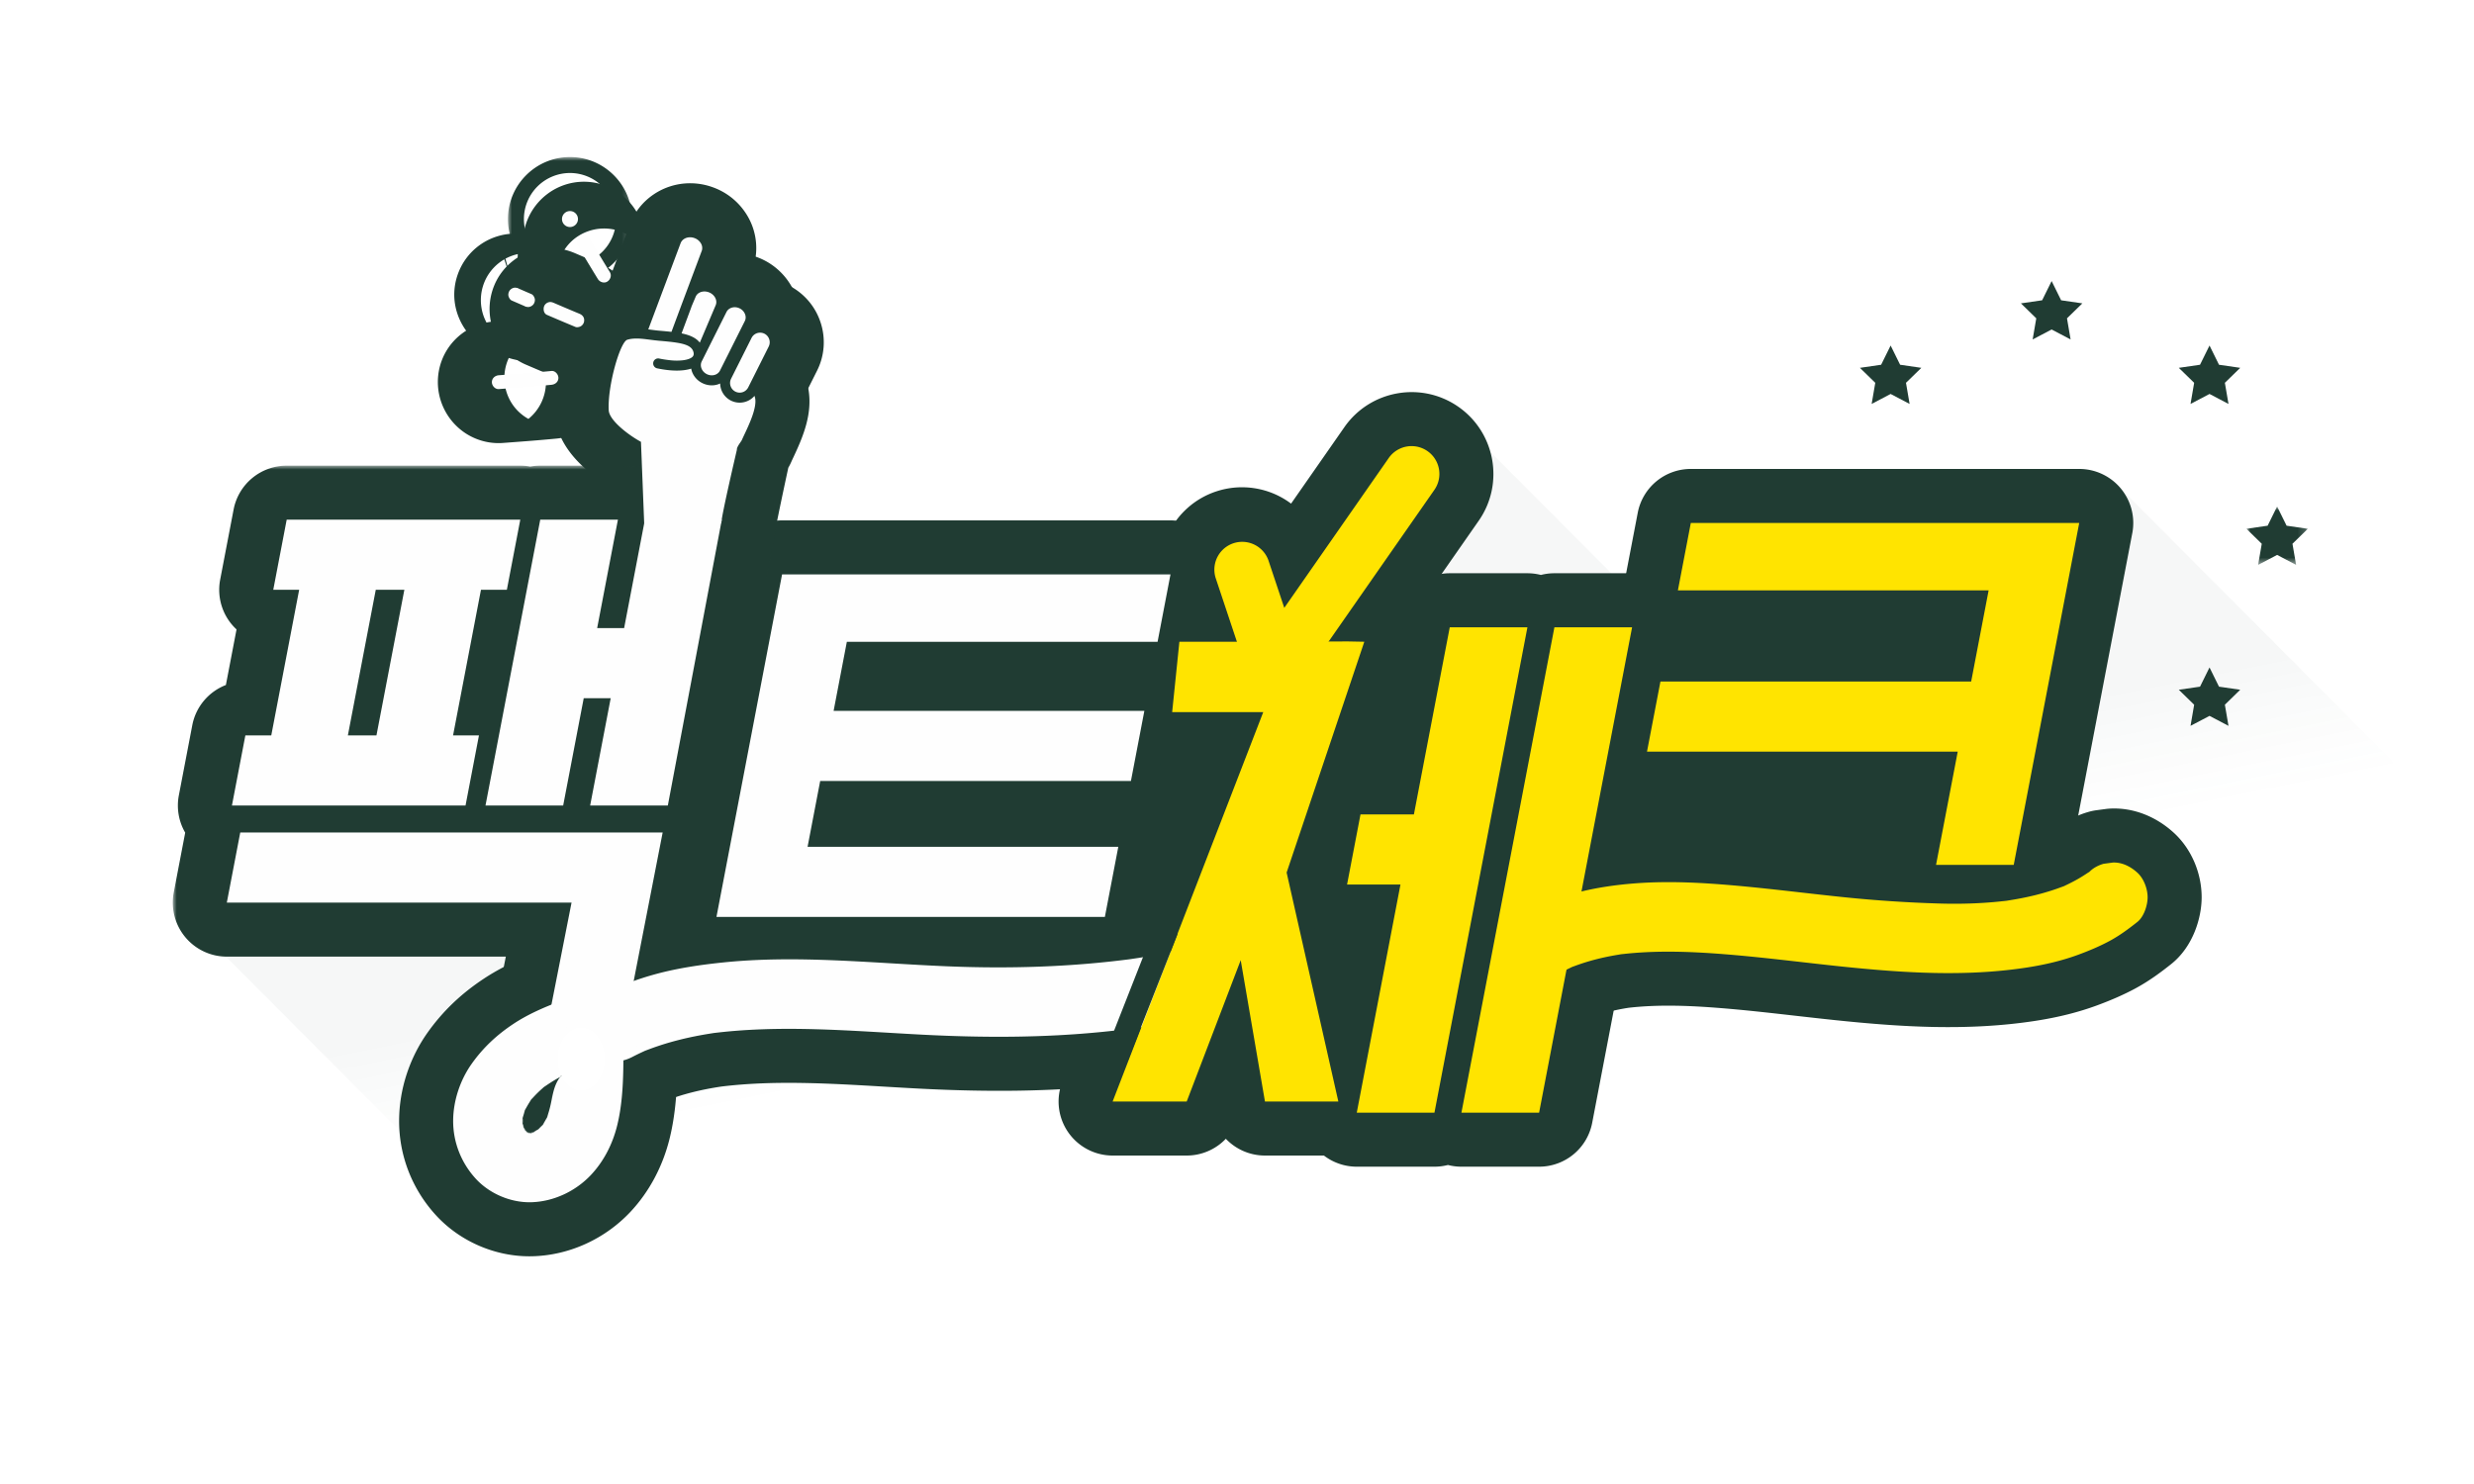 <svg width="315" height="189" viewBox="0 0 315 189" xmlns="http://www.w3.org/2000/svg" xmlns:xlink="http://www.w3.org/1999/xlink">
    <defs>
        <path id="qz7uwkj2ya" d="M0 0h315v189H0z"/>
        <path id="f28l3qtwge" d="M0 0h15.795v15.795H0z"/>
        <path id="kypisg15gg" d="M0 0h76.883v79.426H0z"/>
        <path id="d2ob6uuqwi" d="M0 0h7.821v7.438H0z"/>
        <filter x="-.5%" y="-1.2%" width="101.1%" height="102.4%" filterUnits="objectBoundingBox" id="jrwk4iuikc">
            <feGaussianBlur stdDeviation=".5" in="SourceGraphic"/>
        </filter>
        <filter x="-2.9%" y="-5.7%" width="105.9%" height="111.4%" filterUnits="objectBoundingBox" id="lmbqn4kqid">
            <feOffset dy="2" in="SourceAlpha" result="shadowOffsetOuter1"/>
            <feGaussianBlur stdDeviation="1" in="shadowOffsetOuter1" result="shadowBlurOuter1"/>
            <feColorMatrix values="0 0 0 0 0 0 0 0 0 0 0 0 0 0 0 0 0 0 0.2 0" in="shadowBlurOuter1" result="shadowMatrixOuter1"/>
            <feMerge>
                <feMergeNode in="shadowMatrixOuter1"/>
                <feMergeNode in="SourceGraphic"/>
            </feMerge>
        </filter>
        <linearGradient x1="55.603%" y1="52.53%" x2="50%" y2="40.59%" id="mqcjhpsnwb">
            <stop stop-color="#436F62" stop-opacity="0" offset="0%"/>
            <stop stop-color="#203C33" offset="100%"/>
        </linearGradient>
    </defs>
    <g fill="none" fill-rule="evenodd">
        <path d="m81.065 174.304-55.649-55.829h45.187l52.744-47.68h53.461l13.075-13.116 15.692 15.743h54.887l10.36-10.394 39.594 39.722-1.298 78.57H90.476l-9.411-7.016z" fill="url(#mqcjhpsnwb)" opacity=".2" filter="url(#jrwk4iuikc)"/>
        <g filter="url(#lmbqn4kqid)" transform="translate(22 18)">
            <path fill="#203C33" d="M169.33 98.181h59.141V69.47h-59.14zM63.71 22.199a5.32 5.32 0 0 0 1.908 1.382 5.46 5.46 0 0 0 3.068.332l-1.31-.488-.273.213-3.393-1.44zm3.392 8.32a6.885 6.885 0 0 1-4.218-1.445 6.884 6.884 0 0 1-4.55-9.015l1.16-3.12c.066-.204.14-.406.224-.604l.523-1.232c1.256-2.956 4.181-4.862 7.455-4.862 1.129 0 2.233.223 3.28.664a8.412 8.412 0 0 1 4.248 3.954 7.968 7.968 0 0 1 .233 6.704l-2.019 4.762a6.882 6.882 0 0 1-6.336 4.194z"/>
            <path d="M63.496 29.145c-.252 0-.505-.014-.76-.042l-.195-.02a57.373 57.373 0 0 0-1.078-.1l-.057-.005-.05-.004c-.41-.036-.835-.089-1.267-.145l-.399-.051a6.88 6.88 0 0 1-5.59-9.244l4.11-10.968c1.163-3.121 4.24-5.227 7.654-5.227 1.013 0 2.011.18 2.968.537a8.411 8.411 0 0 1 4.535 3.975 8.05 8.05 0 0 1 .659 5.793l-.023.085c-.176.634-2.732 7.363-2.758 7.431l-1.303 3.503a6.881 6.881 0 0 1-6.446 4.482" fill="#203C33"/>
            <path d="M69.568 55.422c-.433 0-.868-.041-1.3-.124l-9.546-1.838a6.882 6.882 0 0 1-5.575-6.485l-.276-6.992c-2.077-1.74-4.064-4.21-4.235-7.352-.166-3.036.646-6.414 1.003-7.726.92-3.38 2.369-6.995 6.144-8.193.843-.268 1.717-.42 2.672-.465l.06-.002c.435-.018.882-.014 1.334.012.3.017.638.047.978.084.275.03.534.063.79.096l.073.01c.252.032.5.067.738.087l.114.01a84.125 84.125 0 0 1 1.267.12 30.866 30.866 0 0 1 .842.097c.315.041.583.083.838.127l.074.013c4.3.766 6.172 3.149 6.986 5.03.113.26.212.525.296.794a6.817 6.817 0 0 1 1.228.81 6.88 6.88 0 0 1 6.61 4.996c.06.2.17.574.253 1.057.526 3.104-.648 5.95-1.895 8.604-.106.225-.2.422-.264.57a6.9 6.9 0 0 1-.406.804c-1.536 7.125-1.872 9.052-1.94 9.49a6.882 6.882 0 0 1-6.863 6.366z" fill="#203C33"/>
            <path d="M70.794 25.956a5.598 5.598 0 0 0 3.222-.527 5.607 5.607 0 0 0-.264-.944 5.486 5.486 0 0 0-2.671-2.986c-1.545-.771-3.413-.741-4.921 0 .046.245.108.487.187.725a5.488 5.488 0 0 0 2.75 3.205 5.518 5.518 0 0 0 1.688.525l-2.719-1.362 2.728 1.364zm-2.169 8.725a8.348 8.348 0 0 1-3.709-.878 8.244 8.244 0 0 1-4.046-4.478 8.002 8.002 0 0 1 .32-6.37l.723-1.443.003-.005 2.434-4.858c1.361-2.716 4.12-4.402 7.201-4.402 1.276 0 2.557.302 3.705.875 1.962.985 3.47 2.72 4.152 4.767.677 2.045.521 4.208-.433 6.103l-3.15 6.284c-1.36 2.717-4.119 4.405-7.2 4.405z" fill="#203C33"/>
            <path d="M69.14 24.017c.034.46.124.917.27 1.359l5.169-1.718a5.697 5.697 0 0 0-2.402-.535 5.66 5.66 0 0 0-3.037.894m5.44-.358-5.169 1.72a5.696 5.696 0 0 0 2.832 3.27 5.706 5.706 0 0 0 2.538.601c1.088 0 2.141-.323 3.037-.893a5.658 5.658 0 0 0-3.238-4.698m-2.403 13.226a8.148 8.148 0 0 1-3.617-.853c-4.002-2.009-5.623-6.883-3.63-10.874l2.605-5.198a8.066 8.066 0 0 1 7.246-4.472c1.247 0 2.496.294 3.614.85a8.066 8.066 0 0 1 4.074 4.695l.001.003a8.059 8.059 0 0 1-.441 6.178l-2.605 5.196a8.06 8.06 0 0 1-7.247 4.475M44.45 23.447a6.06 6.06 0 0 0-2.233 4.68c0 1.688.707 3.299 1.94 4.418a6 6 0 0 0 1.125.806 6.032 6.032 0 0 0 2.23-4.678 5.99 5.99 0 0 0-1.897-4.38 6.028 6.028 0 0 0-1.165-.846m-2.983 12.988a7.69 7.69 0 0 1-5.216-2.057 7.815 7.815 0 0 1-2.502-5.705c0-4.105 3.117-7.434 7.25-7.742l.304-.023c2.062-.153 4.195-.31 6.248-.51a7.636 7.636 0 0 1 5.858 1.96 7.816 7.816 0 0 1 2.57 5.768c0 4.014-3.051 7.337-7.097 7.729-2.174.211-4.35.373-6.454.53l-.407.03c-.185.013-.37.02-.554.02" fill="#203C33"/>
            <path d="M51.484 28.557a7.434 7.434 0 0 1-2.849-.56 318.561 318.561 0 0 1-3.711-1.573l-.004-.001a7.595 7.595 0 0 1-4.137-4.445 7.89 7.89 0 0 1 .459-6.293 7.757 7.757 0 0 1 4.785-3.825c1.737-.479 3.496-.342 5.227.404.557.24 1.118.48 1.679.717l.219.093.052.022.012.006 1.136.475c1.575.653 2.808 1.67 3.689 3.03 1.136 1.77 1.494 3.875 1.02 5.95a7.75 7.75 0 0 1-3.63 4.928 7.862 7.862 0 0 1-3.947 1.072z" fill="#203C33"/>
            <path d="M42.83 23.472c.433.052.868.059 1.301.02l.976-4.408-.206 4.29a6.033 6.033 0 0 0 1.584-.591l-1.027-3.714 1.14 3.65a6.029 6.029 0 0 0 2.327-2.423c.747-1.417.881-3.113.377-4.668-.422-1.303-1.31-2.424-2.497-3.182l-2.756 4.31 1.953-4.491a6.222 6.222 0 0 0-1.305-.02l-.975 4.407.205-4.29a5.962 5.962 0 0 0-1.573.586l1.017 3.72-1.158-3.64a6.026 6.026 0 0 0-2.306 2.407 6.054 6.054 0 0 0-.38 4.674 5.894 5.894 0 0 0 1.711 2.59l1.923-4.422-1.918 4.426c.242.214.503.41.78.588l2.756-4.311-1.95 4.492zm2.421 2.509c-.353 0-.706-.025-1.057-.074a7.579 7.579 0 0 1-2.383-.714l-1.388-.603c-1.985-.861-3.521-2.582-4.213-4.72-.642-1.98-.448-4.115.548-6.005a7.754 7.754 0 0 1 4.668-3.797 7.547 7.547 0 0 1 3.21-.238 7.557 7.557 0 0 1 2.382.714l1.389.604c1.983.859 3.52 2.58 4.212 4.718.641 1.979.448 4.11-.545 6a7.77 7.77 0 0 1-6.823 4.115z" fill="#203C33"/>
            <path d="M48.943 15.852a5.924 5.924 0 0 0 2.026.896 6.099 6.099 0 0 0 4.678-.823 5.932 5.932 0 0 0 2.672-5.761 5.917 5.917 0 0 0-2.972-1.047l-3.75 2.232 3.75-2.232a6.138 6.138 0 0 0-3.744.96c-1.966 1.266-2.934 3.555-2.66 5.775m5.984 7.013a7.844 7.844 0 0 1-6.66-3.717c-.966-1.569-1.888-3.11-2.583-4.278-2.146-3.605-1.048-8.22 2.5-10.508a7.727 7.727 0 0 1 5.922-1.014 7.828 7.828 0 0 1 4.922 3.592c.726 1.22 1.59 2.662 2.48 4.108 2.19 3.566 1.09 8.317-2.45 10.597a7.598 7.598 0 0 1-4.13 1.22" fill="#203C33"/>
            <g transform="translate(42.674)">
                <mask id="y9lf6jibhf" fill="#fff">
                    <use xlink:href="#f28l3qtwge"/>
                </mask>
                <path d="M7.898 2.033a5.871 5.871 0 0 0-5.865 5.864 5.871 5.871 0 0 0 5.865 5.865 5.871 5.871 0 0 0 5.864-5.865 5.871 5.871 0 0 0-5.864-5.864m0 13.762C3.543 15.795 0 12.252 0 7.897 0 3.543 3.543 0 7.898 0c4.355 0 7.897 3.543 7.897 7.897 0 4.355-3.542 7.898-7.897 7.898" fill="#203C33" mask="url(#y9lf6jibhf)"/>
            </g>
            <path fill="#FFED01" d="M118.678 96.773H69.224l8.353-43.616h49.454l-1.644 8.586H85.823l-1.684 8.792h39.565l-1.71 8.93H82.43l-1.605 8.38h39.563z"/>
            <g transform="translate(0 6.881)">
                <path d="M118.678 96.773H69.224a6.883 6.883 0 0 1-6.758-8.175l8.352-43.616a6.882 6.882 0 0 1 6.759-5.587h49.454a6.881 6.881 0 0 1 6.758 8.175l-1.644 8.586a6.871 6.871 0 0 1-2.466 4.085 6.88 6.88 0 0 1 .782 4.707l-1.71 8.93a6.866 6.866 0 0 1-2.258 3.91 6.882 6.882 0 0 1 .653 4.469l-1.71 8.93a6.882 6.882 0 0 1-6.758 5.586" fill="#203C33"/>
                <path d="M58.509 107.73c.693-.36 1.4-.691 2.118-.997l-1.058.447c3.173-1.333 6.537-2.12 9.94-2.582l-1.177.158c8.963-1.191 18.068-.332 27.052.135 7.695.4 15.375.413 23.048-.359 2.512-.252 5.022-.568 7.513-.978 1.92-.316 3.84-.692 5.703-1.258 1.084-.329 2.07-1.048 2.647-2.035.555-.949.79-2.348.446-3.412-.347-1.071-1.01-2.105-2.035-2.646-1.039-.549-2.259-.797-3.412-.446-2.668.809-5.446 1.256-8.204 1.63l1.177-.159c-7.863 1.054-15.802 1.286-23.724.956-9.492-.395-19.066-1.468-28.555-.48-2.786.29-5.577.7-8.289 1.417a37.514 37.514 0 0 0-7.66 2.962c-.957.497-1.754 1.627-2.035 2.646-.292 1.06-.16 2.472.446 3.413.61.945 1.518 1.777 2.646 2.034 1.196.272 2.317.123 3.413-.446" fill="#FFED01"/>
                <path d="M56.224 115.187c-.881 0-1.77-.1-2.653-.3-2.774-.633-5.224-2.414-6.903-5.014-1.63-2.529-2.126-5.965-1.298-8.97.806-2.93 2.914-5.585 5.499-6.927a44.351 44.351 0 0 1 9.071-3.507c2.714-.717 5.68-1.229 9.336-1.61 7.707-.802 15.298-.352 22.64.081 2.278.135 4.633.275 6.913.37 7.88.327 15.058.059 21.921-.822 2.193-.306 4.473-.687 6.547-1.316 2.795-.85 5.86-.514 8.625.948 2.508 1.325 4.414 3.672 5.365 6.61.927 2.863.523 6.314-1.054 9.007-1.443 2.465-3.782 4.292-6.585 5.143-2.425.736-4.794 1.169-6.586 1.463-2.49.41-5.087.749-7.942 1.035-7.314.736-14.97.858-24.093.384-1.44-.075-2.883-.16-4.328-.244-7.268-.427-14.145-.832-20.84-.02-2.676.398-5 .99-7.073 1.802-.378.171-.748.35-1.105.536h-.002a11.783 11.783 0 0 1-5.455 1.351" fill="#203C33"/>
                <path fill="#FFED01" d="M189.414 59.917h39.563L231.2 48.31h-39.563l1.644-8.586h49.454l-8.339 43.547h-9.891l2.762-14.424h-39.564z"/>
                <path d="M234.396 90.151h-9.891a6.883 6.883 0 0 1-6.759-8.175l1.197-6.249h-31.24a6.88 6.88 0 0 1-6.758-8.175l1.71-8.93a6.881 6.881 0 0 1 4.407-5.172 6.882 6.882 0 0 1-2.184-6.435l1.645-8.586a6.881 6.881 0 0 1 6.758-5.587h49.454a6.882 6.882 0 0 1 6.758 8.176l-8.339 43.546a6.882 6.882 0 0 1-6.758 5.587" fill="#203C33"/>
                <path fill="#FFED01" d="m151.709 54.85-2.11-.04-9.4.04h-12.035l-.92 8.96h11.6l-19.179 49.595h9.432l6.876-18 3.087 18h9.343l-6.585-29.158z"/>
                <path d="M148.403 120.287h-9.343c-1.941 0-3.72-.81-4.982-2.135a6.878 6.878 0 0 1-4.981 2.135h-9.432a6.88 6.88 0 0 1-6.417-9.363l15.558-40.234h-1.562a6.882 6.882 0 0 1-6.845-7.584l.92-8.958a6.881 6.881 0 0 1 6.845-6.178H140.2l9.37-.042c.053-.001.11 0 .165.002l2.11.041a6.881 6.881 0 0 1 6.386 9.074l-9.276 27.568 6.16 27.277a6.883 6.883 0 0 1-6.712 8.397" fill="#203C33"/>
                <path d="M151.224 76.842h6.8l4.565-23.834h9.89l-11.838 61.818h-9.891l5.564-29.054h-6.8l1.71-8.93zm24.69-23.834h9.891l-11.839 61.818h-9.89l11.838-61.818z" fill="#FFED01"/>
                <path d="M173.966 121.707h-9.89c-.586 0-1.161-.074-1.717-.217a6.883 6.883 0 0 1-1.719.217h-9.89a6.882 6.882 0 0 1-6.758-8.175l4.03-21.043a6.882 6.882 0 0 1-5.266-8.011l1.71-8.93a6.881 6.881 0 0 1 6.758-5.587h1.112l3.495-18.247a6.88 6.88 0 0 1 6.758-5.587h9.89c.586 0 1.161.075 1.716.217a6.884 6.884 0 0 1 1.719-.217h9.892a6.88 6.88 0 0 1 6.758 8.176l-11.84 61.818a6.882 6.882 0 0 1-6.758 5.586" fill="#203C33"/>
                <path d="M176.277 97.245a22.772 22.772 0 0 1 2.409-1.197l-1.058.447c2.376-.997 4.89-1.594 7.438-1.936l-1.176.158c4.54-.596 9.15-.432 13.703-.07 4.961.394 9.897 1.043 14.845 1.56 7.885.82 15.855 1.343 23.724.119 2.202-.343 4.387-.852 6.48-1.625 1.339-.494 2.669-1.052 3.928-1.726 1.285-.688 2.435-1.539 3.576-2.445.83-.658 1.297-2.125 1.297-3.13 0-1.087-.483-2.384-1.297-3.132-.844-.774-1.952-1.35-3.13-1.297l-1.178.158c-.75.21-1.402.59-1.954 1.139l-.185.146.896-.692c-1.33 1.023-2.803 1.832-4.347 2.485l1.058-.446c-2.692 1.122-5.554 1.772-8.438 2.16l1.178-.157c-3.042.402-6.117.518-9.182.424a167.146 167.146 0 0 1-11.813-.775c-4.611-.47-9.21-1.067-13.827-1.484-4.3-.388-8.642-.637-12.956-.313-5.04.378-10.037 1.442-14.46 3.982-.962.551-1.742 1.581-2.035 2.646-.292 1.06-.16 2.471.446 3.412.61.946 1.517 1.778 2.646 2.035 1.168.266 2.355.16 3.412-.446" fill="#FFED01"/>
                <path d="M174.033 104.706c-.894 0-1.797-.101-2.695-.305-2.774-.633-5.224-2.414-6.902-5.015-1.63-2.53-2.125-5.966-1.297-8.97.772-2.807 2.732-5.345 5.243-6.786 4.815-2.765 10.497-4.36 17.37-4.876 5.06-.38 9.962-.051 14.09.322 2.787.252 5.574.568 8.269.873 1.878.214 3.757.427 5.638.619 3.677.374 7.488.624 11.326.742 2.63.08 5.144-.019 7.485-.295 2.124-.32 3.953-.778 5.559-1.39a13.21 13.21 0 0 0 1.656-.914 11.22 11.22 0 0 1 4.204-2.207c.31-.087.627-.152.947-.195l1.177-.158c.2-.027.402-.045.603-.054 2.89-.135 5.77.97 8.092 3.1 2.209 2.03 3.526 5.095 3.526 8.202 0 2.503-1.022 6.236-3.9 8.52-1.252.995-2.78 2.145-4.604 3.122-1.404.751-2.971 1.442-4.795 2.116-2.374.876-4.927 1.52-7.806 1.968-8.735 1.359-17.415.767-25.494-.075-1.721-.18-3.441-.375-5.16-.57-3.135-.356-6.376-.725-9.516-.974-3.532-.28-7.66-.499-11.693-.037-1.68.26-3.161.637-4.498 1.144-.4.187-.786.388-1.155.599a11.358 11.358 0 0 1-5.67 1.494" fill="#203C33"/>
                <path d="M140.39 61.894a3.542 3.542 0 0 1-3.361-2.422l-4.251-12.753a3.543 3.543 0 0 1 6.721-2.24l2.02 6.058 13.3-19.085a3.543 3.543 0 0 1 5.813 4.051l-17.336 24.874a3.544 3.544 0 0 1-2.906 1.517" fill="#FFED01"/>
                <path d="M140.39 68.775c-.496 0-.997-.036-1.489-.107a10.367 10.367 0 0 1-8.4-7.022l-4.251-12.751c-1.817-5.452 1.14-11.366 6.591-13.184a10.421 10.421 0 0 1 9.544 1.548l6.79-9.741c3.288-4.715 9.797-5.877 14.511-2.591 4.714 3.284 5.878 9.794 2.592 14.51L148.941 64.31a10.43 10.43 0 0 1-8.551 4.464" fill="#203C33"/>
                <path d="M8.59 79.144h53.783l-5.036 25.825h-9.892l3.327-16.896H6.88l1.71-8.93zm5.913-39.839h29.742l-1.71 8.93h-3.297L35.686 66.78h3.297l-1.71 8.93H7.531l1.71-8.93h3.298l3.551-18.545h-3.297l1.71-8.93zm7.789 27.475h3.64l3.552-18.545h-3.64L22.292 66.78zm24.494-27.475h9.89l-2.643 13.806h3.434l2.644-13.806h9.891L63.031 75.71H53.14l2.617-13.669h-3.434l-2.618 13.67h-9.89l6.971-36.405z" fill="#FFED01"/>
                <g transform="translate(0 32.424)">
                    <mask id="8mykt7r7wh" fill="#fff">
                        <use xlink:href="#kypisg15gg"/>
                    </mask>
                    <path d="M57.337 79.426h-9.892a6.882 6.882 0 0 1-6.751-8.21l1.71-8.686H6.88a6.881 6.881 0 0 1-6.758-8.175L1.58 46.74a6.88 6.88 0 0 1-.808-4.75l1.71-8.929a6.881 6.881 0 0 1 4.279-5.125l1.355-7.078a6.88 6.88 0 0 1-2.082-6.343l1.71-8.929A6.88 6.88 0 0 1 14.503 0h29.742c.429 0 .854.04 1.269.118A6.86 6.86 0 0 1 46.786 0h9.89c.585 0 1.161.074 1.717.217A6.883 6.883 0 0 1 60.112 0h9.89a6.883 6.883 0 0 1 6.759 8.175L69.789 44.58a6.909 6.909 0 0 1-.55 1.677c.039.589.003 1.187-.112 1.78L64.09 73.862a6.882 6.882 0 0 1-6.754 5.564" fill="#203C33" mask="url(#8mykt7r7wh)"/>
                </g>
                <path d="M48.676 103.378c-.324 3.322-.005 6.673-.438 9.99l.158-1.177c-.174 1.285-.455 2.555-.955 3.756l.447-1.058a9.079 9.079 0 0 1-1.144 1.974c.23-.3.462-.598.693-.897a7.97 7.97 0 0 1-1.37 1.35l.896-.693a7.696 7.696 0 0 1-1.532.903c.352-.15.705-.298 1.058-.447-.49.203-.99.345-1.515.418l1.178-.159c-.45.053-.898.053-1.348-.005l1.177.159a5.373 5.373 0 0 1-1.25-.344l1.057.446a5.553 5.553 0 0 1-1.194-.705l.897.693a5.94 5.94 0 0 1-.987-1.005l.692.896a6.366 6.366 0 0 1-.73-1.258l.446 1.058a6.776 6.776 0 0 1-.46-1.685l.159 1.177a7.424 7.424 0 0 1 .012-1.88l-.158 1.176c.105-.71.305-1.394.578-2.058l-.446 1.058c.361-.851.831-1.641 1.394-2.374l-.693.896a13.838 13.838 0 0 1 2.387-2.355l-.896.692c1.46-1.126 3.089-2.003 4.782-2.725l-1.058.447c2.066-.87 4.22-1.509 6.406-1.997 1.054-.236 2.112-1.12 2.647-2.035.555-.949.79-2.348.446-3.412-.346-1.072-1.01-2.105-2.035-2.647-1.083-.571-2.206-.715-3.412-.445a39.328 39.328 0 0 0-5.173 1.506c-2.08.775-4.158 1.673-6.014 2.903-2.107 1.395-3.844 3.013-5.308 5.07-1.476 2.073-2.36 4.712-2.373 7.26-.013 2.746 1.025 5.364 2.87 7.384 1.75 1.917 4.464 3.072 7.057 3.006 2.874-.074 5.693-1.412 7.65-3.51 1.63-1.747 2.727-3.923 3.3-6.236.58-2.335.738-4.788.785-7.187.04-1.974-.019-3.957.173-5.924.104-1.064-.569-2.403-1.297-3.131-.768-.768-2.028-1.346-3.13-1.297-1.146.052-2.334.427-3.132 1.297l-.692.896c-.401.69-.602 1.436-.605 2.235" fill="#FFED01"/>
                <path d="M45.408 133.119c-4.472 0-8.903-1.944-11.921-5.25-3.034-3.321-4.692-7.603-4.67-12.058.019-3.956 1.314-7.94 3.648-11.217 1.907-2.68 4.235-4.91 7.115-6.816 2.228-1.477 4.544-2.504 6.47-3.256 1.837-1.473 4.179-2.33 6.745-2.446a9.963 9.963 0 0 1 1.735.077 11.67 11.67 0 0 1 6.66 1.313c2.515 1.33 4.42 3.679 5.37 6.615.925 2.86.521 6.31-1.056 9.005a11.034 11.034 0 0 1-1.307 1.787c-.087 2.153-.309 4.71-.944 7.272-.877 3.538-2.587 6.745-4.947 9.274-3.265 3.499-7.822 5.574-12.504 5.695-.131.003-.263.005-.394.005" fill="#203C33"/>
                <path fill="#FEFEFE" d="M118.678 89.892H69.224l8.353-43.616h49.454l-1.644 8.586H85.823l-1.684 8.792h39.565l-1.71 8.93H82.43l-1.605 8.379h39.563zM58.509 107.73c.693-.36 1.4-.691 2.118-.997l-1.058.447c3.173-1.333 6.537-2.12 9.94-2.582l-1.177.158c8.963-1.191 18.068-.332 27.052.135 7.695.4 15.375.413 23.048-.359 2.512-.252 5.022-.568 7.513-.978 1.92-.316 2.603-.692 4.467-1.258 1.084-.329 1.812-1.048 2.39-2.035.555-.949 1.047-2.348.703-3.412-.347-1.071.225-2.105-.8-2.646-1.038-.549-2.258-.797-3.411-.446-2.668.809-5.446 1.256-8.204 1.63l1.177-.159c-7.863 1.054-15.802 1.286-23.724.956-9.492-.395-19.066-1.468-28.555-.48-2.786.29-5.577.7-8.289 1.417a37.514 37.514 0 0 0-7.66 2.962c-.957.497-1.754 1.627-2.035 2.646-.292 1.06-.16 2.472.446 3.413.61.945 1.518 1.777 2.646 2.034 1.196.272 2.317.123 3.413-.446"/>
                <path fill="#FFE400" d="M189.414 59.917h39.563L231.2 48.31h-39.563l1.644-8.586h49.454l-8.339 43.547h-9.891l2.762-14.424h-39.564zM151.709 54.85l-2.11-.04-9.4.04h-12.035l-.92 8.96h11.6l-19.179 49.595h9.432l6.876-18 3.087 18h9.343l-6.585-29.158z"/>
                <path d="M151.224 76.842h6.8l4.565-23.834h9.89l-11.838 61.818h-9.891l5.564-29.054h-6.8l1.71-8.93zm24.69-23.834h9.891l-11.839 61.818h-9.89l11.838-61.818z" fill="#FFE400"/>
                <path d="M176.277 97.245a22.772 22.772 0 0 1 2.409-1.197l-1.058.447c2.376-.997 4.89-1.594 7.438-1.936l-1.176.158c4.54-.596 9.15-.432 13.703-.07 4.961.394 9.897 1.043 14.845 1.56 7.885.82 15.855 1.343 23.724.119 2.202-.343 4.387-.852 6.48-1.625 1.339-.494 2.669-1.052 3.928-1.726 1.285-.688 2.435-1.539 3.576-2.445.83-.658 1.297-2.125 1.297-3.13 0-1.087-.483-2.384-1.297-3.132-.844-.774-1.952-1.35-3.13-1.297l-1.178.158c-.75.21-1.402.59-1.954 1.139l-.185.146.896-.692c-1.33 1.023-2.803 1.832-4.347 2.485l1.058-.446c-2.692 1.122-5.554 1.772-8.438 2.16l1.178-.157c-3.042.402-6.117.518-9.182.424a167.146 167.146 0 0 1-11.813-.775c-4.611-.47-9.21-1.067-13.827-1.484-4.3-.388-8.642-.637-12.956-.313-5.04.378-10.037 1.442-14.46 3.982-.962.551-1.742 1.581-2.035 2.646-.292 1.06-.16 2.471.446 3.412.61.946 1.517 1.778 2.646 2.035 1.168.266 2.355.16 3.412-.446" fill="#FFE400"/>
                <path d="M8.59 79.144h53.783l-5.036 25.825h-9.892l3.327-16.896H6.88l1.71-8.93zm5.913-39.839h29.742l-1.71 8.93h-3.297L35.686 66.78h3.297l-1.71 8.93H7.531l1.71-8.93h3.298l3.551-18.545h-3.297l1.71-8.93zm7.789 27.475h3.64l3.552-18.545h-3.64L22.292 66.78zm24.494-27.475h9.89l-2.643 13.806h3.434l2.644-13.806h9.792L63.031 75.71H53.14l2.617-13.669h-3.434l-2.618 13.67h-9.89l6.971-36.405z" fill="#FEFEFE"/>
                <path d="m48.238 113.368.158-1.177c-.174 1.285-.455 2.555-.955 3.756l.447-1.058a9.079 9.079 0 0 1-1.144 1.974c.23-.3.462-.598.693-.897a7.97 7.97 0 0 1-1.37 1.35l.896-.693a7.696 7.696 0 0 1-1.532.903c.352-.15.705-.298 1.058-.447-.49.203-.99.345-1.515.418l1.178-.159c-.45.053-.898.053-1.348-.005l1.177.159a5.373 5.373 0 0 1-1.25-.344l1.057.446a5.553 5.553 0 0 1-1.194-.705l.897.693a5.94 5.94 0 0 1-.987-1.005l.692.896a6.366 6.366 0 0 1-.73-1.258l.446 1.058a6.776 6.776 0 0 1-.46-1.685l.159 1.177a7.424 7.424 0 0 1 .012-1.88l-.158 1.176c.105-.71.305-1.394.578-2.058l-.446 1.058c.361-.851.831-1.641 1.394-2.374l-.693.896a13.838 13.838 0 0 1 2.387-2.355l-.896.692c1.46-1.126 3.089-2.003 4.782-2.725l-1.058.447c2.066-.87-1.669-10.598 6.406-1.997.778.828 2.112-1.12 2.647-2.035.555-.949.79-2.348.446-3.412-.346-1.072-1.01-2.105-2.035-2.647-1.083-.571-2.206-.715-3.412-.445a39.328 39.328 0 0 0-5.173 1.506c-2.08.775-4.158 1.673-6.014 2.903-2.107 1.395-3.844 3.013-5.308 5.07-1.476 2.073-2.36 4.712-2.372 7.26-.014 2.746 1.024 5.364 2.87 7.384 1.75 1.917 4.463 3.072 7.056 3.006 2.874-.074 5.693-1.412 7.65-3.51 1.63-1.747 2.727-3.923 3.3-6.236.58-2.335.738-4.788.785-7.187.04-1.974-.019-3.957.173-5.924.104-1.064-.569-2.403-1.297-3.131-.768-.768-2.028-1.346-3.13-1.297-1.146.052-2.334.427-3.132 1.297-.231.299.668 8.59.437 8.889-.4.69-1.74.915-2.172 4.232z" fill="#FEFEFE"/>
                <ellipse fill="#FFF" cx="52" cy="108" rx="3" ry="4"/>
                <path d="m67.103 16.757 2.022-4.766c.253-.597-.113-1.326-.816-1.624a1.573 1.573 0 0 0-.613-.126c-.517 0-.946.256-1.12.668l-.523 1.232c-.015.047-.027.093-.044.14l-1.227 3.297c1.008.206 1.825.545 2.321 1.179M61.947 15.237l.084.006c.434.038.858.076 1.268.12l.194.02 1.32-3.547c.012-.032 2.551-6.8 2.56-6.832a1.157 1.157 0 0 0-.1-.84 1.547 1.547 0 0 0-.842-.721 1.623 1.623 0 0 0-.567-.105c-.563 0-1.038.3-1.21.762l-4.112 10.968.417.054c.337.044.669.087.988.115M74.066 23.535a2.485 2.485 0 0 1-1.89.865c-.39 0-.766-.09-1.117-.265a2.495 2.495 0 0 1-1.366-2.175 2.54 2.54 0 0 1-1.068.235c-.413 0-.83-.099-1.206-.287a2.643 2.643 0 0 1-1.303-1.433 2.521 2.521 0 0 1-.108-.409c-1.046.34-2.544.34-4.337-.035a.638.638 0 0 1-.498-.722l.003-.033a.637.637 0 0 1 .756-.495c.373.079.713.132 1.037.174.207.027.412.053.598.067a7.02 7.02 0 0 0 1.37-.018c.626-.075 1.039-.245 1.235-.442a.556.556 0 0 0 .09-.121l.003-.005c.054-.097.084-.228.04-.436a1.096 1.096 0 0 0-.069-.212c-.232-.543-.876-.818-1.905-.998-.002 0-.005 0-.007-.002-.2-.034-.41-.066-.638-.095l-.02-.003c-.2-.025-.412-.048-.634-.07-.005-.002-.011-.002-.017-.003a78.986 78.986 0 0 0-1.094-.1l-.083-.008a24.092 24.092 0 0 1-1.043-.121c-.237-.03-.475-.06-.712-.087-.215-.024-.43-.044-.64-.056a6.104 6.104 0 0 0-.66-.006c-.323.016-.632.06-.919.15-.915.291-2.527 5.891-2.358 8.986.069 1.252 2.372 3.024 3.807 3.847l.298.17.412 10.43 9.823-.09c-.022-.803 1.974-9.304 1.974-9.314-.008-.272.144-.512.462-.983.071-.106.137-.2.167-.256.089-.208.22-.486.365-.796.579-1.23 1.547-3.291 1.34-4.51-.02-.117-.057-.226-.088-.338" fill="#FEFEFE"/>
                <path d="m68.066 17.71-.172.346-.12.237-.291.582-.136.271c-.135.27-.147.582-.035.881.119.317.36.58.679.74.198.099.418.152.634.152.46 0 .861-.232 1.048-.605l.281-.56.285-.57.288-.573 2.302-4.594c.128-.253.146-.55.051-.835a1.382 1.382 0 0 0-.696-.784 1.426 1.426 0 0 0-.633-.151c-.46 0-.862.231-1.05.604l-2.314 4.618-.12.241zM75.94 16.325a1.215 1.215 0 0 0-1.159-.837c-.466 0-.885.258-1.094.675l-1.63 3.252-.288.573-.286.57-.397.792a1.228 1.228 0 0 0 .544 1.643 1.216 1.216 0 0 0 1.64-.545l.123-.243.31-.621.308-.612 1.862-3.713c.146-.292.17-.624.067-.934M41.51 22.672c2.237-.167 4.475-.33 6.707-.547.473-.046.88-.371.88-.88 0-.44-.404-.926-.88-.88-2.232.217-4.47.38-6.707.546-.474.036-.88.38-.88.88 0 .45.404.916.88.88M47.642 13.222c1.206.519 2.415 1.033 3.628 1.536.196.081.504.013.678-.088a.9.9 0 0 0 .405-.526c.051-.226.04-.479-.089-.679-.133-.205-.302-.311-.526-.404-.27-.112-.54-.224-.808-.337l-.413-.174a24.535 24.535 0 0 1-.268-.114c-.574-.243-1.147-.488-1.719-.734-.226-.098-.43-.157-.678-.089a.898.898 0 0 0-.526.405c-.2.378-.136 1.01.316 1.204M43.16 11.396l1.62.703c.1.064.21.099.327.104a.67.67 0 0 0 .35-.015.902.902 0 0 0 .527-.405c.107-.204.162-.452.088-.678-.065-.203-.2-.437-.404-.526l-1.619-.703a.655.655 0 0 0-.327-.105.664.664 0 0 0-.35.016.898.898 0 0 0-.527.405c-.108.204-.162.451-.089.678.066.203.2.437.405.526M51.596 4.468a336.864 336.864 0 0 0 2.532 4.195c.241.391.799.577 1.204.315.394-.253.574-.784.316-1.203a336.922 336.922 0 0 1-2.532-4.195c-.235-.396-.802-.575-1.204-.316-.398.257-.568.78-.316 1.204M51.588 1.016a1.016 1.016 0 1 1-2.033 0 1.016 1.016 0 0 1 2.033 0" fill="#FEFEFE"/>
                <path d="M140.39 61.894a3.542 3.542 0 0 1-3.361-2.422l-4.251-12.753a3.543 3.543 0 0 1 6.721-2.24l2.02 6.058 13.3-19.085a3.543 3.543 0 0 1 5.814 4.052l-17.337 24.873a3.544 3.544 0 0 1-2.906 1.517" fill="#FFE400"/>
                <path d="M120.27 108.965a1.514 1.514 0 0 1-1.408-2.068l6.148-15.65a1.514 1.514 0 1 1 2.818 1.107l-6.149 15.651c-.234.596-.805.96-1.409.96M239.222 8.914l1.209 2.448 2.702.393-1.955 1.906.461 2.692-2.417-1.271-2.417 1.27.462-2.69-1.956-1.907 2.703-.393z" fill="#203C33"/>
                <g transform="translate(264.021 37.624)">
                    <mask id="efbaatsknj" fill="#fff">
                        <use xlink:href="#d2ob6uuqwi"/>
                    </mask>
                    <path fill="#203C33" mask="url(#efbaatsknj)" d="m3.91 0 1.21 2.448 2.701.393-1.955 1.906.462 2.691-2.417-1.27-2.417 1.27.461-2.69L0 2.84l2.702-.393z"/>
                </g>
                <path fill="#203C33" d="m259.325 17.125 1.208 2.448 2.702.393-1.955 1.906.461 2.691-2.416-1.27-2.417 1.27.461-2.691-1.955-1.906 2.702-.393zM218.723 17.125l1.208 2.448 2.702.393-1.955 1.906.461 2.691-2.416-1.27-2.417 1.27.461-2.691-1.955-1.906 2.702-.393zM259.325 58.123l1.208 2.449 2.702.393-1.955 1.906.461 2.69-2.416-1.27-2.417 1.27.461-2.69-1.955-1.906 2.702-.393z"/>
            </g>
        </g>
    </g>
</svg>

